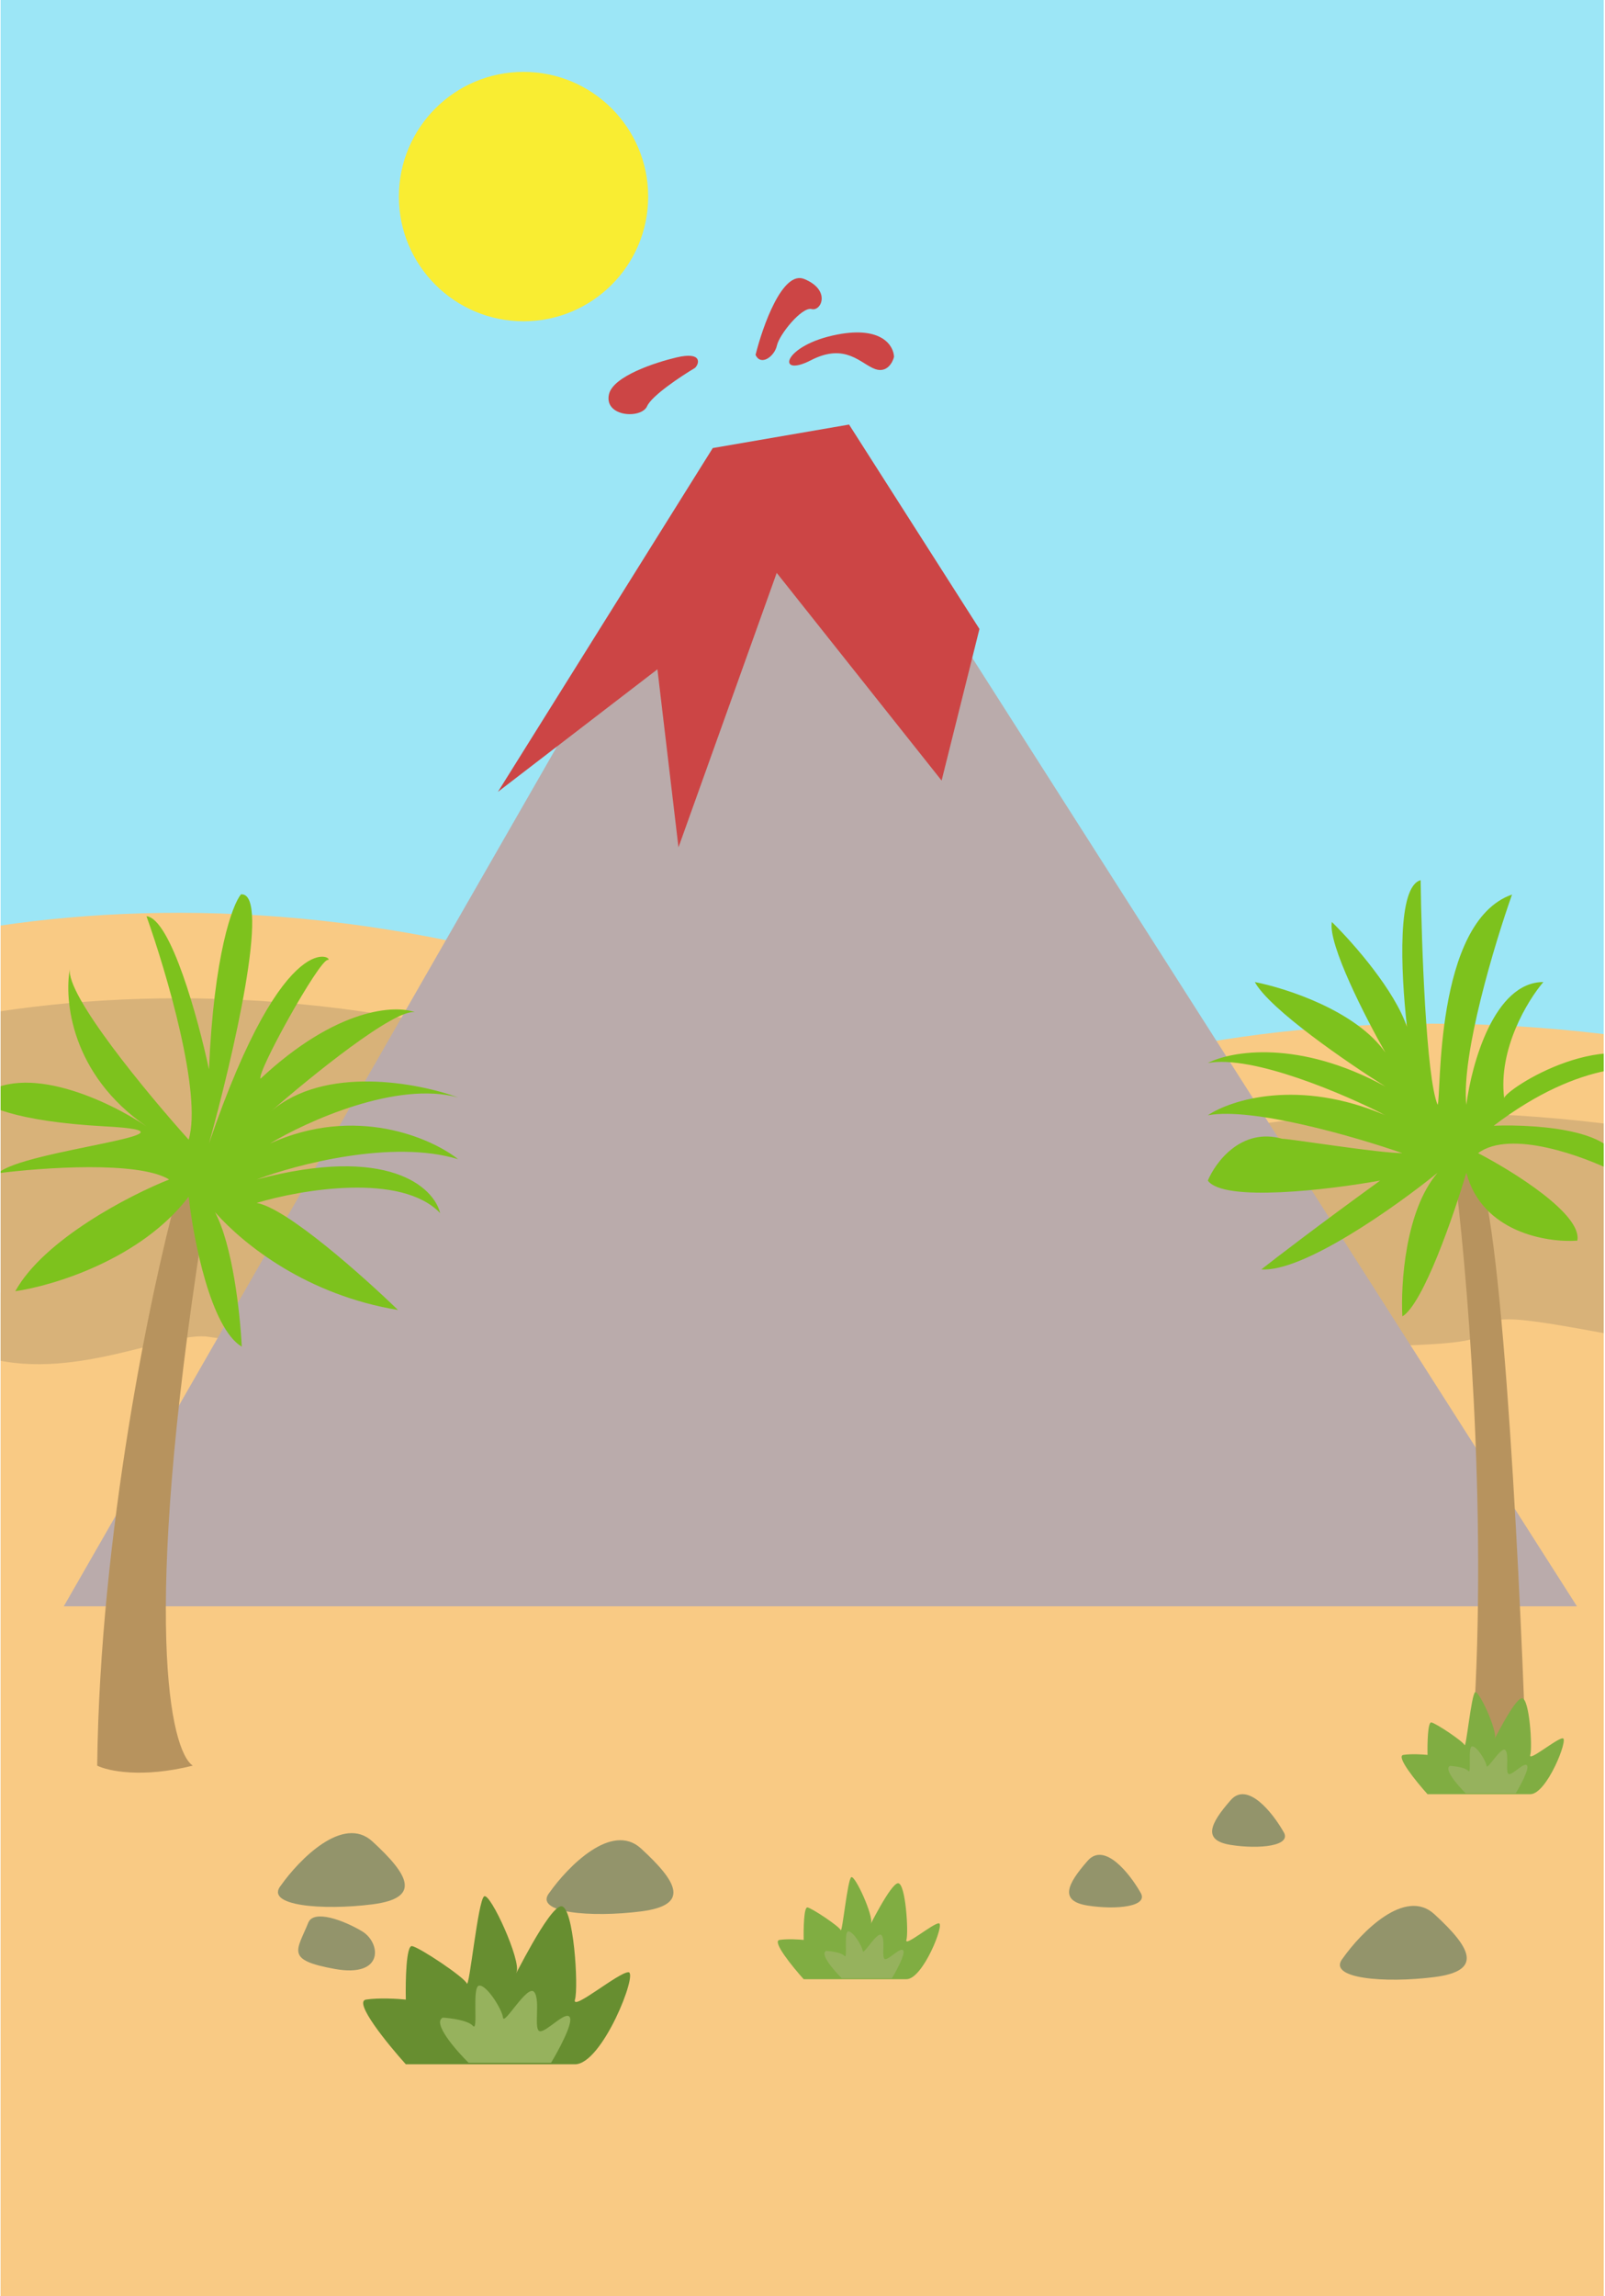 <svg width="835" height="1194" viewBox="0 0 835 1194" fill="none" xmlns="http://www.w3.org/2000/svg">
<g clip-path="url(#clip0_740_1026)">
<rect width="834" height="1194" transform="translate(0.321)" fill="#9CE6F6"/>
<circle cx="272.362" cy="102.233" r="64.849" fill="#F9ED32"/>
<path d="M-190.411 672.174H-73.241H804.359H1027.91V1194H-190.411V672.174Z" fill="#F9CA84"/>
<path d="M-190.411 672.174H-73.241H804.359H1027.91V1194H-190.411V672.174Z" fill="#F9CA84"/>
<path d="M746.203 995.468C730.976 981.502 708.136 1004.92 698.619 1018.38C689.848 1029.04 720.508 1031.47 746.203 1028.2C771.899 1024.93 765.237 1012.92 746.203 995.468Z" fill="#93946B"/>
<path d="M193.722 957.632C178.495 943.667 155.654 967.088 146.137 980.544C137.367 991.2 168.026 993.637 193.722 990.364C219.418 987.091 212.756 975.089 193.722 957.632Z" fill="#93946B"/>
<path d="M640.299 936.146C649.045 926.197 662.164 942.881 667.631 952.467C672.668 960.058 655.058 961.793 640.299 959.462C625.539 957.13 629.366 948.581 640.299 936.146Z" fill="#93946B"/>
<path d="M565.874 967.685C574.62 957.736 587.739 974.42 593.206 984.006C598.243 991.597 580.633 993.332 565.874 991.001C551.114 988.669 554.941 980.12 565.874 967.685Z" fill="#93946B"/>
<path d="M174.141 1023.96C148.138 1019.27 154.548 1014.44 160.423 999.801C163.352 993.032 178.47 998.504 188.325 1004.35C198.181 1010.21 200.143 1028.65 174.141 1023.96Z" fill="#93946B"/>
<path d="M333.477 961.31C318.25 947.344 295.409 970.766 285.892 984.222C277.122 994.878 307.781 997.315 333.477 994.041C359.173 990.768 352.511 978.767 333.477 961.31Z" fill="#93946B"/>
<path d="M395.177 541.365C121.829 420.642 -100.295 491.064 -177.188 541.365V588.709H395.177V541.365Z" fill="#F9CA84"/>
<path d="M395.177 587.119C121.829 464.043 -100.295 535.837 -177.188 587.119V695.288C-177.188 715.919 -116.452 712.096 -100.361 710.486C-84.269 708.877 -56.681 690.155 -9.954 705.091C36.774 720.027 88.198 691.662 108.994 695.288C144.551 701.49 395.177 695.288 395.177 695.288V587.119Z" fill="#D8B279"/>
<path d="M1060.92 599.021C774.979 478.297 542.622 548.719 462.186 599.021V646.365H1060.92V599.021Z" fill="#F9CA84"/>
<path d="M1060.92 646.707C774.979 523.63 542.622 595.425 462.186 646.707V694.973C462.186 694.973 761.419 707.114 768.052 694.973C774.686 682.832 781.793 683.528 843.387 694.973C904.981 706.418 887.45 700.935 913.51 694.973C939.569 689.011 1060.92 694.973 1060.92 694.973V646.707Z" fill="#D8B279"/>
<path d="M371.92 245.058L33.177 835.377H428.191H820.405L436.449 233.38L371.92 245.058Z" fill="#BAABAB"/>
<path d="M342.028 348.076L259.043 411.808L370.812 233.018L441.727 220.8L509.559 327.096L489.867 405.936L404.084 297.93L352.979 440.653L342.028 348.076Z" fill="#CC4545"/>
<path d="M316.823 205.03C318.994 195.626 340.98 188.483 351.923 185.894C365.66 182.645 363.827 189.323 361.523 191.363C354.256 195.698 339.112 205.738 336.673 211.218C333.625 218.068 314.109 216.785 316.823 205.03Z" fill="#CC4545"/>
<path d="M435.772 173.949C458.847 169.554 464.948 179.887 465.114 185.602C464.376 188.588 461.396 194.041 455.384 191.965C447.868 189.369 440.043 177.946 421.842 187.366C403.64 196.786 406.928 179.444 435.772 173.949Z" fill="#CC4545"/>
<path d="M418.378 145.093C407.131 140.513 396.83 169.477 393.086 184.532C395.778 190.59 402.941 185.42 404.19 179.685C405.44 173.949 417.19 159.414 422.24 160.736C427.291 162.058 432.438 150.817 418.378 145.093Z" fill="#CC4545"/>
<path d="M50.571 918.233C51.897 797.567 78.749 670.161 92.009 621.541C114.551 621.541 110.241 634.248 105.269 640.602C73.445 844.143 88.694 910.498 100.296 918.233C73.776 924.863 56.096 920.996 50.571 918.233Z" fill="#B7935E"/>
<path d="M125.778 700.356C109.526 690.605 100.587 644.285 98.149 622.344C73.445 654.849 27.721 668.664 7.947 671.508C22.9 644.529 67.54 621.531 87.991 613.405C72.11 603.653 22.052 607.175 -0.992 610.154C11.604 597.965 114.402 589.026 54.673 585.776C6.891 583.175 -8.847 574.67 -10.743 570.742C12.661 551.564 56.976 572.774 76.208 585.776C36.895 558.809 33.277 519.853 36.385 503.722C33.835 517.084 76.491 568.588 98.149 592.683C105.3 568.954 86.501 505.325 76.208 476.477C88.885 477.777 103.16 530.111 108.713 556.115C111.314 496.305 120.903 470.518 125.372 465.1C141.299 463.8 120.903 550.968 108.713 594.715C148.938 476.884 174.942 499.231 170.473 499.231C166.003 499.231 133.498 557.74 135.53 560.99C175.186 523.935 205.687 522.526 215.98 526.454C205.637 524.191 161.76 559.775 140.759 578.152C168.771 553.836 217.423 563.055 238.327 570.742C206.472 561.966 159.773 583.067 140.406 594.715C184.938 574.561 224.242 591.735 238.327 602.841C204.197 592.439 154.22 605.55 133.498 613.405C202.084 595.202 225.732 617.468 228.982 630.876C208.829 609.748 156.929 618.552 133.498 625.594C149.101 628.195 189.028 663.788 207.041 681.259C159.949 673.503 127.218 647.687 111.866 630.419C120.918 647.455 124.883 682.227 125.778 700.356Z" fill="#7DC21D"/>
<path d="M766.462 898.192C774.069 784.083 762.839 655.936 756.273 606.127H766.462C780.046 609.931 790.234 806.95 793.63 904.984C791.457 919.655 783.216 921.059 779.367 919.927C765.782 916.666 765.103 904.078 766.462 898.192Z" fill="#B7935E"/>
<path d="M747.917 574.568C749.954 571.172 745.879 479.477 786.632 465.213C777.576 490.797 760.143 548.486 762.86 574.568C765.576 553.286 777.395 510.721 802.934 510.721C794.783 520.23 779.297 545.633 782.557 571.172C782.197 567.19 838.932 529.739 869.497 558.267C857.724 552.833 822.767 550.659 777.123 585.435C801.122 584.53 847.49 588.152 840.97 609.887C823.989 601.284 785.817 587.201 768.973 599.699C787.312 609.208 823.31 631.622 820.593 645.207C804.745 646.339 771.01 640.86 762.86 609.887C756.294 632.075 740.445 678.081 729.578 684.602C728.672 667.847 731.072 629.449 747.917 609.887C726.408 627.321 677.957 661.78 656.222 660.15C663.693 654.263 686.515 636.784 718.031 613.963C691.542 618.717 636.525 625.374 628.374 613.963C632.449 604.227 645.898 586.25 667.09 592.228C671.165 592.228 717.352 599.699 729.578 599.699C705.579 591.322 651.739 575.655 628.374 580.002C640.374 571.954 675.648 560.688 720.748 580.002C699.692 569.134 651.739 548.486 628.374 552.833C640.374 546.614 675.648 540.353 720.748 565.059C701.277 552.833 660.433 524.849 652.826 510.721C669.127 513.891 705.534 525.664 720.748 547.399C710.56 529.513 690.727 490.888 692.9 479.477C704.768 491.165 725.549 515.137 731.964 534.035C728.653 504.051 726.935 461.014 739.087 457.742C739.54 490.797 741.94 560.44 747.917 574.568Z" fill="#7DC21D"/>
<path d="M190.43 1039.9C183.701 1040.94 201.429 1062.77 211.133 1073.55H299.124C313.358 1073.55 332.121 1025.67 326.945 1025.67C321.769 1025.67 297.183 1046.37 299.124 1039.9C301.065 1033.43 298.477 991.38 292.007 991.38C285.537 991.38 266.128 1031.49 268.716 1025.67C271.304 1019.85 255.129 984.263 251.894 986.204C248.659 988.145 244.13 1034.73 242.836 1031.49C241.542 1028.26 218.25 1012.73 214.368 1012.08C211.263 1011.57 210.918 1030.42 211.133 1039.9C207.036 1039.47 197.158 1038.87 190.43 1039.9Z" fill="#678E30"/>
<path d="M246.043 1053.57C243.62 1050.74 234.599 1049.53 230.392 1049.28C224.737 1051.9 236.955 1066.02 243.771 1072.76H286.687C290.558 1066.36 297.946 1052.71 296.532 1049.28C294.765 1044.99 284.415 1056.85 280.881 1056.35C277.347 1055.84 281.386 1039.94 277.851 1035.9C274.317 1031.86 262.2 1053.57 261.695 1049.28C261.19 1044.99 253.364 1032.36 249.325 1032.62C245.286 1032.87 249.073 1057.1 246.043 1053.57Z" fill="#96B25D"/>
<path d="M730.104 912.653C726.017 913.282 736.784 926.538 742.678 933.087H796.122C804.767 933.087 816.163 904.008 813.019 904.008C809.876 904.008 794.943 916.583 796.122 912.653C797.301 908.723 795.729 883.18 791.799 883.18C787.869 883.18 776.081 907.544 777.652 904.008C779.224 900.471 769.4 878.858 767.435 880.037C765.47 881.216 762.72 909.509 761.934 907.544C761.148 905.579 747.001 896.148 744.643 895.755C742.757 895.441 742.547 906.889 742.678 912.653C740.19 912.391 734.19 912.024 730.104 912.653Z" fill="#80AD42"/>
<path d="M763.881 920.953C762.409 919.236 756.93 918.5 754.374 918.347C750.94 919.941 758.361 928.517 762.501 932.606H788.567C790.918 928.722 795.405 920.432 794.546 918.347C793.473 915.74 787.187 922.946 785.04 922.64C782.893 922.333 785.347 912.673 783.2 910.22C781.053 907.767 773.694 920.953 773.387 918.347C773.08 915.74 768.327 908.074 765.874 908.227C763.421 908.38 765.721 923.1 763.881 920.953Z" fill="#96B25D"/>
<path d="M405.542 1008.87C401.455 1009.5 412.222 1022.75 418.117 1029.3H471.56C480.205 1029.3 491.601 1000.22 488.458 1000.22C485.314 1000.22 470.381 1012.8 471.56 1008.87C472.739 1004.94 471.167 979.395 467.238 979.395C463.308 979.395 451.519 1003.76 453.091 1000.22C454.663 996.686 444.839 975.073 442.874 976.252C440.909 977.43 438.158 1005.72 437.372 1003.76C436.586 1001.79 422.44 992.363 420.082 991.97C418.196 991.656 417.986 1003.1 418.117 1008.87C415.628 1008.61 409.629 1008.24 405.542 1008.87Z" fill="#80AD42"/>
<path d="M439.32 1017.17C437.848 1015.45 432.369 1014.71 429.814 1014.56C426.379 1016.16 433.8 1024.73 437.94 1028.82H464.006C466.357 1024.94 470.844 1016.65 469.986 1014.56C468.913 1011.95 462.626 1019.16 460.479 1018.85C458.333 1018.55 460.786 1008.89 458.639 1006.43C456.493 1003.98 449.133 1017.17 448.826 1014.56C448.52 1011.95 443.767 1004.29 441.313 1004.44C438.86 1004.59 441.16 1019.31 439.32 1017.17Z" fill="#96B25D"/>
</g>
<defs>
<clipPath id="clip0_740_1026">
<rect width="834" height="1194" fill="white" transform="translate(0.321)"/>
</clipPath>
</defs>
</svg>

